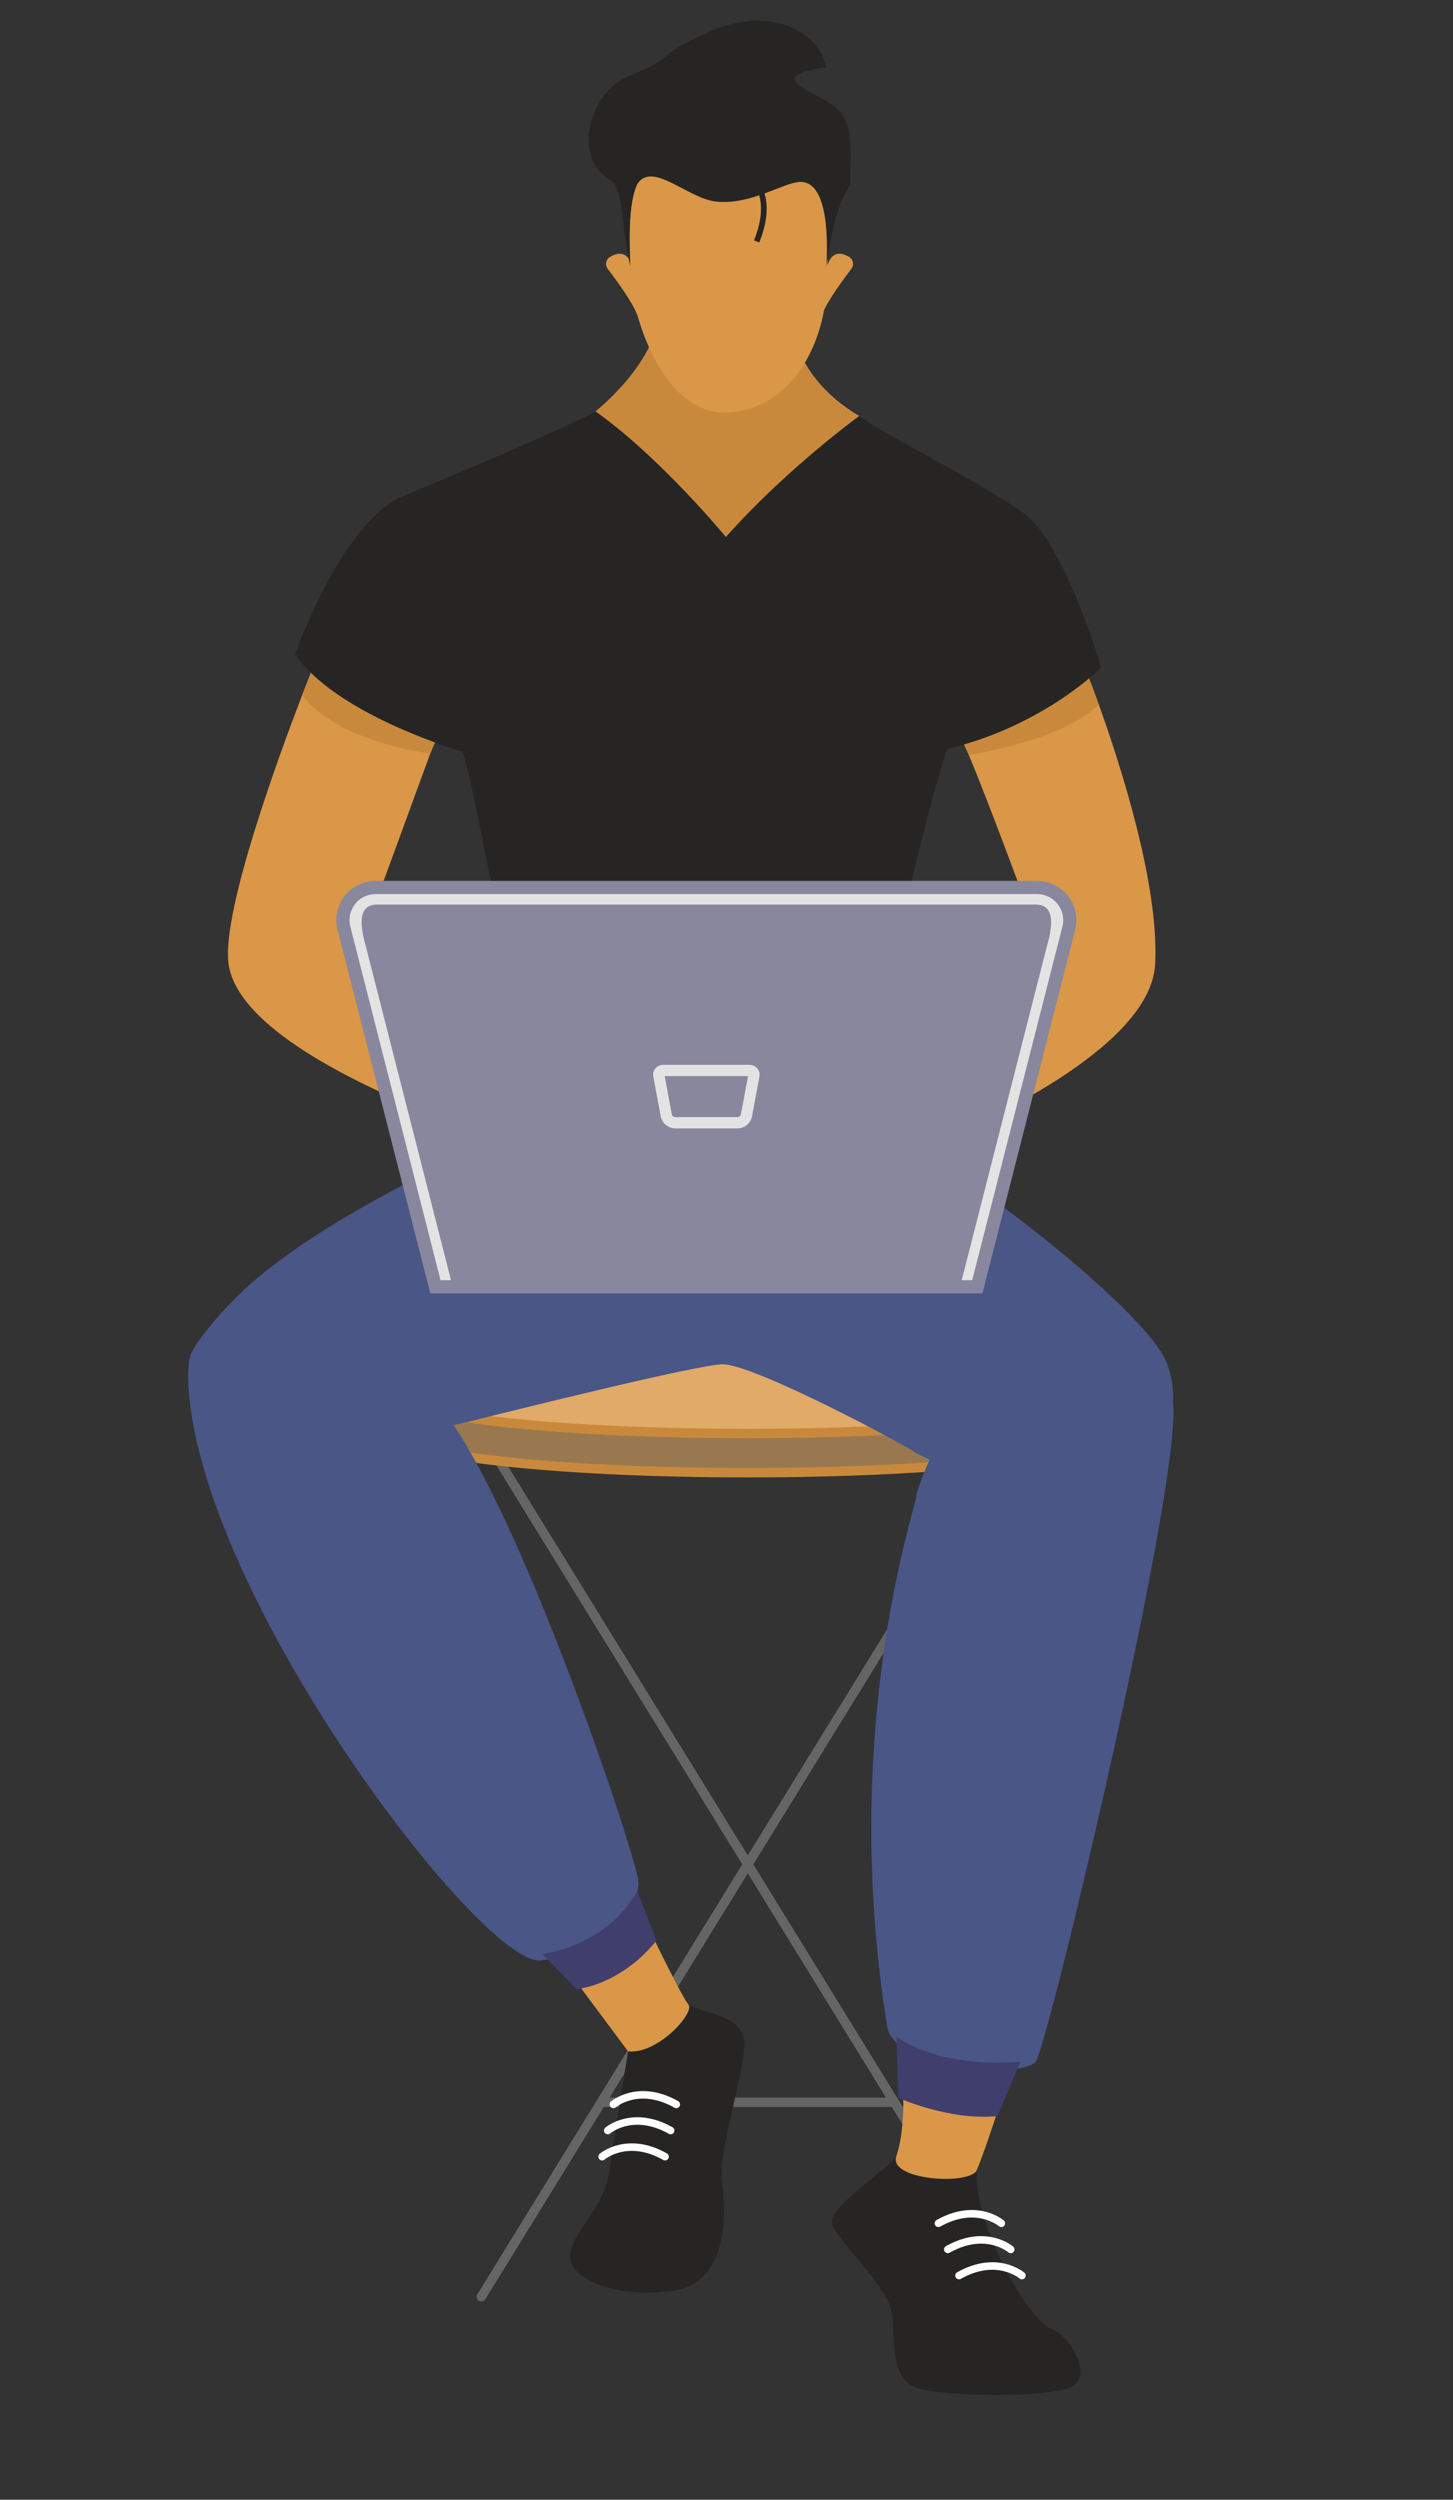 <svg width="772" height="1328" viewBox="0 0 772 1328" fill="none" xmlns="http://www.w3.org/2000/svg">
<rect x="0" y="0" width="772" height="1328" fill="#333333" stroke="none"/>
<g id="avatarSLau">
    <!-- CHAIR -->

    <g id="CHAIR">
        <path id="Vector" d="M319.585 1116.85H475.045" stroke="#656565" stroke-width="5" stroke-miterlimit="10" stroke-linecap="round"/>
        <path id="Vector_2" d="M265.681 776.883L538.893 1220.17" stroke="#656565" stroke-width="5" stroke-miterlimit="10" stroke-linecap="round"/>
        <path id="Vector_3" d="M528.949 776.883L255.737 1220.17" stroke="#656565" stroke-width="5" stroke-miterlimit="10" stroke-linecap="round"/>
        <path id="Vector_4" d="M585.549 740.01C585.549 743.788 577.067 747.337 562.162 750.421C530.093 757.063 468.283 761.565 397.315 761.565C326.347 761.565 264.537 757.063 232.489 750.411C217.573 747.327 209.101 743.778 209.101 740C209.101 728.103 293.374 718.446 397.335 718.446C501.296 718.446 585.549 728.103 585.549 740.01Z" fill="#E1AA69" stroke="#FFB000" stroke-width="5" stroke-miterlimit="10"/>
        <path id="Vector_5" d="M585.549 740.01V760.831C585.549 772.729 501.266 782.386 397.315 782.386C293.364 782.386 209.081 772.739 209.081 760.831V740.01C209.081 743.788 217.563 747.337 232.469 750.421C264.537 757.064 326.337 761.565 397.315 761.565C468.293 761.565 530.093 757.064 562.161 750.411C577.067 747.337 585.549 743.788 585.549 740.01Z" fill="#997850" stroke="#C9893D" stroke-width="5" stroke-miterlimit="10"/>
    </g>

    <!-- RIGHT LEG -->
    <g id="rightLeg">
        <path id="Vector_6" d="M476.257 1145.53C470.967 1153.24 440.46 1172.19 442.061 1180.88C443.662 1189.56 471.753 1214.82 473.731 1228.24C475.71 1241.65 472.946 1261.79 484.819 1267.72C496.691 1273.65 559.645 1274.03 569.937 1267.72C580.228 1261.4 569.141 1241.27 558.054 1236.92C546.967 1232.58 517.285 1183.24 518.995 1152.85L476.257 1145.53Z" fill="#262523"/>
        <path id="Vector_7" d="M532.031 1181.15C532.031 1181.15 518.836 1169.75 498.6 1181.15" stroke="white" stroke-width="4" stroke-linecap="round" stroke-linejoin="round"/>
        <path id="Vector_8" d="M537.003 1195.03C537.003 1195.03 523.808 1183.63 503.572 1195.03" stroke="white" stroke-width="4" stroke-linecap="round" stroke-linejoin="round"/>
        <path id="Vector_9" d="M542.969 1208.91C542.969 1208.91 529.774 1197.51 509.538 1208.91" stroke="white" stroke-width="4" stroke-linecap="round" stroke-linejoin="round"/>
        <path id="rightLeg_2" d="M550.334 1095.23C557.065 1086.09 632.865 767.728 622.505 742.118C597.722 705.709 578.874 707.126 539.187 721.213C506.691 732.746 486.373 793.41 486.924 794.231C488.147 796.055 445.219 915.774 471.43 1076.93C475.1 1099.49 543.601 1104.37 550.334 1095.23Z" fill="#495686"/>
        <path id="Vector_10" d="M529.167 1124.23C528.034 1127.72 522.654 1144.15 518.995 1152.85C515.495 1161.15 471.892 1158.33 476.237 1145.52C479.946 1134.61 480.006 1119.74 479.936 1115.56C487.076 1118.38 507.321 1125.47 529.167 1124.23Z" fill="#DA9747"/>
        <path id="Vector_11" d="M530.003 1124.18L542.184 1095.25C542.184 1095.25 502.638 1100.15 476.257 1081.98L477.251 1114.42C477.251 1114.42 504.676 1126.87 530.003 1124.18Z" fill="#403E6D"/>
    </g>
    <g id="leftLeg">
        <path id="Vector_12" d="M365.776 1064.96C374.099 1069.7 391.908 1070.23 395.08 1082.39C398.252 1094.56 380.821 1142.72 383.595 1159.73C386.369 1176.73 386.121 1213.04 357.861 1216.96C326.588 1221.31 302.833 1210.65 302.833 1198.8C302.833 1186.95 321.049 1173.51 323.784 1153.38C326.518 1133.25 333.728 1089.83 333.728 1089.83L365.776 1064.96Z" fill="#262523"/>
        <path id="Vector_13" d="M325.892 1117.98C325.892 1117.98 339.087 1106.58 359.323 1117.98" stroke="white" stroke-width="4" stroke-linecap="round" stroke-linejoin="round"/>
        <path id="Vector_14" d="M322.909 1131.87C322.909 1131.87 336.104 1120.46 356.339 1131.87" stroke="white" stroke-width="4" stroke-linecap="round" stroke-linejoin="round"/>
        <path id="Vector_15" d="M319.926 1145.75C319.926 1145.75 333.121 1134.34 353.356 1145.75" stroke="white" stroke-width="4" stroke-linecap="round" stroke-linejoin="round"/>
        <path id="leftLeg_2" d="M100 729.287C100 714.158 112.199 704.785 128.5 689.646C147 685.146 171.078 674.423 197.732 703.931L239.46 754.876C280.508 813.423 337.952 986.048 339.175 999.463C340.398 1012.88 318.99 1038.45 287.19 1041.51C255.39 1044.57 100 840.262 100 729.287Z" fill="#495686"/>
        <path id="Vector_16" d="M347.798 1030.82C347.798 1030.82 362.216 1060.62 365.776 1064.96C369.336 1069.3 349.548 1091.4 333.718 1089.83L308.421 1055.83C308.421 1055.83 335.557 1050.77 347.798 1030.82Z" fill="#DA9747"/>
        <path id="Vector_17" d="M338.61 1004.69L348.792 1030.82C348.792 1030.82 332.992 1052.69 306.432 1056.82L288.235 1038.14C288.235 1038.14 322.312 1034.05 338.61 1004.69Z" fill="#403E6D"/>
    </g>
    
    <!-- LAP -->
    <g id="lap">
        <path id="thighs" d="M486.371 771.755C485.147 769.931 400.129 724.204 383.613 724.799C369.615 725.303 277.411 748.166 249.608 755.13L196.3 767.69C196.3 767.69 108.12 783.24 104.839 767.69C101.192 750.397 97.496 726.435 102.226 717.678C106.956 708.92 120.04 694.133 129.295 685.538C180.05 638.402 284.444 596.959 284.444 596.959C284.444 596.959 431.7 579.807 469.625 599.933C522.257 627.873 609.344 697.97 619.705 723.58C627.36 742.5 621.733 761.456 612.837 783.194C594.825 827.205 486.535 772.001 486.371 771.755Z" fill="#495686"/>
    </g>
    <!-- LEFT ARM -->
    <g id="leftArm">
        <path id="Vector_18" d="M327.222 653.934C321.186 656.591 303.158 651.614 301.508 648.976C299.857 646.339 297.53 629.94 279.721 624.309C266.973 620.273 261.186 616.258 261.405 603.716C224.345 591.094 125.793 553.656 121.328 511.152C118.345 482.796 148.087 401.684 160.506 369.372C163.758 360.935 165.816 355.819 165.816 355.819C194.464 379.614 231.644 392.027 231.644 392.027L228.571 400.425L192.704 498.362C209.032 504.539 268.495 577.353 277.762 588.784C297.083 592.512 317.776 605.907 320.192 613.125C322.728 620.69 333.437 651.187 327.222 653.934Z" fill="#DA9747"/>
        <path id="Vector_19" d="M178.296 326.055C178.296 326.055 190.228 305.86 223.539 318.123C249.393 327.64 249.393 352.329 249.393 352.329L228.581 400.395C208.942 397.302 176.685 389.737 160.516 369.342C163.758 360.915 178.296 326.055 178.296 326.055Z" fill="#C9893D"/>
    </g>
    <!-- RIGHT ARM -->
    <g id="rightArm">
        <path id="Vector_20" d="M613.749 512.243C611.502 553.884 532.291 592.552 490.517 610.101C489.135 618.727 483.457 622.504 472.539 625.31C449.778 631.16 451.916 646.131 450.743 648.986C448.903 653.537 426.45 658.722 421.051 654.935C417.839 652.665 426.908 624.15 432.068 614.126C435.28 607.89 456.798 596.081 470.908 590.995C470.908 590.995 542.503 504.47 552.307 499.592C552.307 499.592 525.827 427.214 514.75 401.168C513.169 397.43 511.896 394.654 511.071 393.177C511.071 393.177 550.846 381.279 577.753 358.178C577.753 358.178 580.189 364.236 583.779 374.2C594.588 404.202 616.026 469.699 613.749 512.243Z" fill="#DA9747"/>
        <path id="Vector_21" d="M583.769 374.191C578.201 380.09 561.276 392.87 514.74 401.159C513.149 397.431 511.876 394.645 511.051 393.167C511.051 393.167 490.527 344.397 511.051 324.567C548.2 294.327 577.743 358.168 577.743 358.168C577.743 358.168 580.169 364.216 583.769 374.191Z" fill="#C9893D"/>
    </g>
    <!-- TORSO -->
    <g id="torso">
        <path id="Vector_22" d="M456.549 220.966C472.638 232.755 516.351 253.367 543.557 272.354C565.502 287.672 585.082 354.646 585.082 354.646C585.082 354.646 554.525 385.718 503.195 397.904C503.195 397.904 473.861 488.127 462.864 593.501C462.864 593.501 368.747 628.202 283.808 593.501C283.808 593.501 249.582 400.343 245.306 399.173C241.03 398.003 177.609 378.6 156.807 347.517C156.807 347.517 181.338 277.053 214.779 263.242C251.113 248.231 299.529 227.658 316.373 218.626C324.965 213.946 456.549 220.966 456.549 220.966Z" fill="#262523"/>
        <path id="NECK" d="M419.062 162.469C419.062 162.469 417.431 198.162 456.549 220.966C456.549 220.966 417.769 249.124 385.661 285.293C385.661 285.293 351.256 243.343 316.403 218.537C316.403 218.537 350.619 191.718 350.619 162.479L419.062 162.469Z" fill="#C9893D"/>
    </g>
    <!-- LAPTOP -->
    <g id="laptop">
        <path id="laptop_2" d="M519.264 683.615H231.345L182.88 493.67C182.131 491.078 181.998 488.348 182.49 485.697C182.983 483.045 184.087 480.544 185.717 478.391C187.346 476.239 189.455 474.493 191.878 473.294C194.3 472.095 196.97 471.474 199.674 471.481H550.975C553.676 471.48 556.341 472.105 558.758 473.307C561.175 474.509 563.28 476.255 564.904 478.407C566.529 480.559 567.63 483.058 568.121 485.706C568.611 488.355 568.477 491.081 567.73 493.67L519.264 683.615Z" fill="#E3E3E3" stroke="#88879E" stroke-width="7" stroke-miterlimit="10"/>
    </g>
    <!-- LAPTOP DETAIL  -->
    <g id="laptopDetail">
        <path id="Vector_23" d="M510.534 681.831H240.066L194.534 503.366C191.55 492.926 189.442 480.562 200.331 480.562H550.269C561.157 480.562 559.079 492.946 556.066 503.366L510.534 681.831Z" fill="#88879E"/>
        <path id="Vector_24" d="M391.766 596.475H358.843C357.738 596.474 356.665 596.106 355.794 595.429C354.922 594.752 354.302 593.805 354.03 592.737L350.102 571.589C350.006 571.25 349.989 570.893 350.054 570.547C350.119 570.2 350.263 569.873 350.476 569.591C350.689 569.31 350.965 569.081 351.281 568.924C351.598 568.767 351.946 568.685 352.3 568.684H398.309C398.663 568.685 399.012 568.767 399.328 568.924C399.645 569.081 399.92 569.31 400.133 569.591C400.346 569.873 400.491 570.2 400.556 570.547C400.62 570.893 400.604 571.25 400.507 571.589L396.559 592.767C396.283 593.826 395.663 594.764 394.796 595.434C393.929 596.105 392.864 596.471 391.766 596.475Z" stroke="#E3E3E3" stroke-width="6" stroke-linejoin="round"/>
    </g>

    <!-- HEAD -->
    <g id="head">
        <path id="HEAD" d="M452.353 142.818C448.426 147.954 441.336 157.581 437.915 164.492C431.83 197.399 411.067 219.171 384.746 219.171C361.936 219.171 346.523 193.671 339.423 169.965C339.256 169.535 339.116 169.094 339.005 168.646C337.245 162.112 327.709 149.114 322.917 142.868C322.537 142.371 322.268 141.799 322.128 141.19C321.989 140.58 321.981 139.949 322.106 139.336C322.232 138.724 322.487 138.146 322.855 137.64C323.222 137.134 323.694 136.713 324.239 136.404C330.086 133.062 333.119 135.491 334.71 138.664C333.865 114.958 334.849 90.082 348.691 89.943C364.6 89.794 417.511 88.754 426.679 91.807C434.564 94.425 439.765 105.44 439.785 140.647C441.028 136.681 444.011 132.388 451.031 136.404C451.568 136.713 452.033 137.133 452.396 137.634C452.759 138.136 453.011 138.709 453.136 139.315C453.261 139.921 453.256 140.546 453.121 141.15C452.986 141.754 452.724 142.323 452.353 142.818Z" fill="#DA9747"/>

        <path id="hair" d="M451.747 98.301C442.3 110.717 438.88 143.393 438.88 143.393C438.88 143.393 443.404 96.14 425.068 96.656C416.347 96.894 398.807 109.079 380.441 107.096C365.187 105.45 346.135 84.807 338.289 98.301C333.944 108.642 334.252 124.873 334.909 141.569C330.225 120.203 331.279 105.142 325.959 96.656C314.783 90.875 311.004 79.863 313.53 67.281C317.825 45.994 334.909 40.016 334.909 40.016C360.762 29.761 344.852 31.401 376.175 17.212C409.814 1.973 435.648 17.348 438.939 35.71C403.023 41.007 434.843 48.939 444.289 57.366C453.736 65.794 451.747 77.8 451.747 98.301Z" fill="#262523"/>
    </g>
    <!-- HAIR ACCENT -->
    <g id="hairAccent">
        <path d="M402.028 128.256C411.475 104.461 401.574 92.966 391.587 90.085" stroke="#262523" stroke-width="3" stroke-miterlimit="10"/>
    </g>
</g>
</svg>
